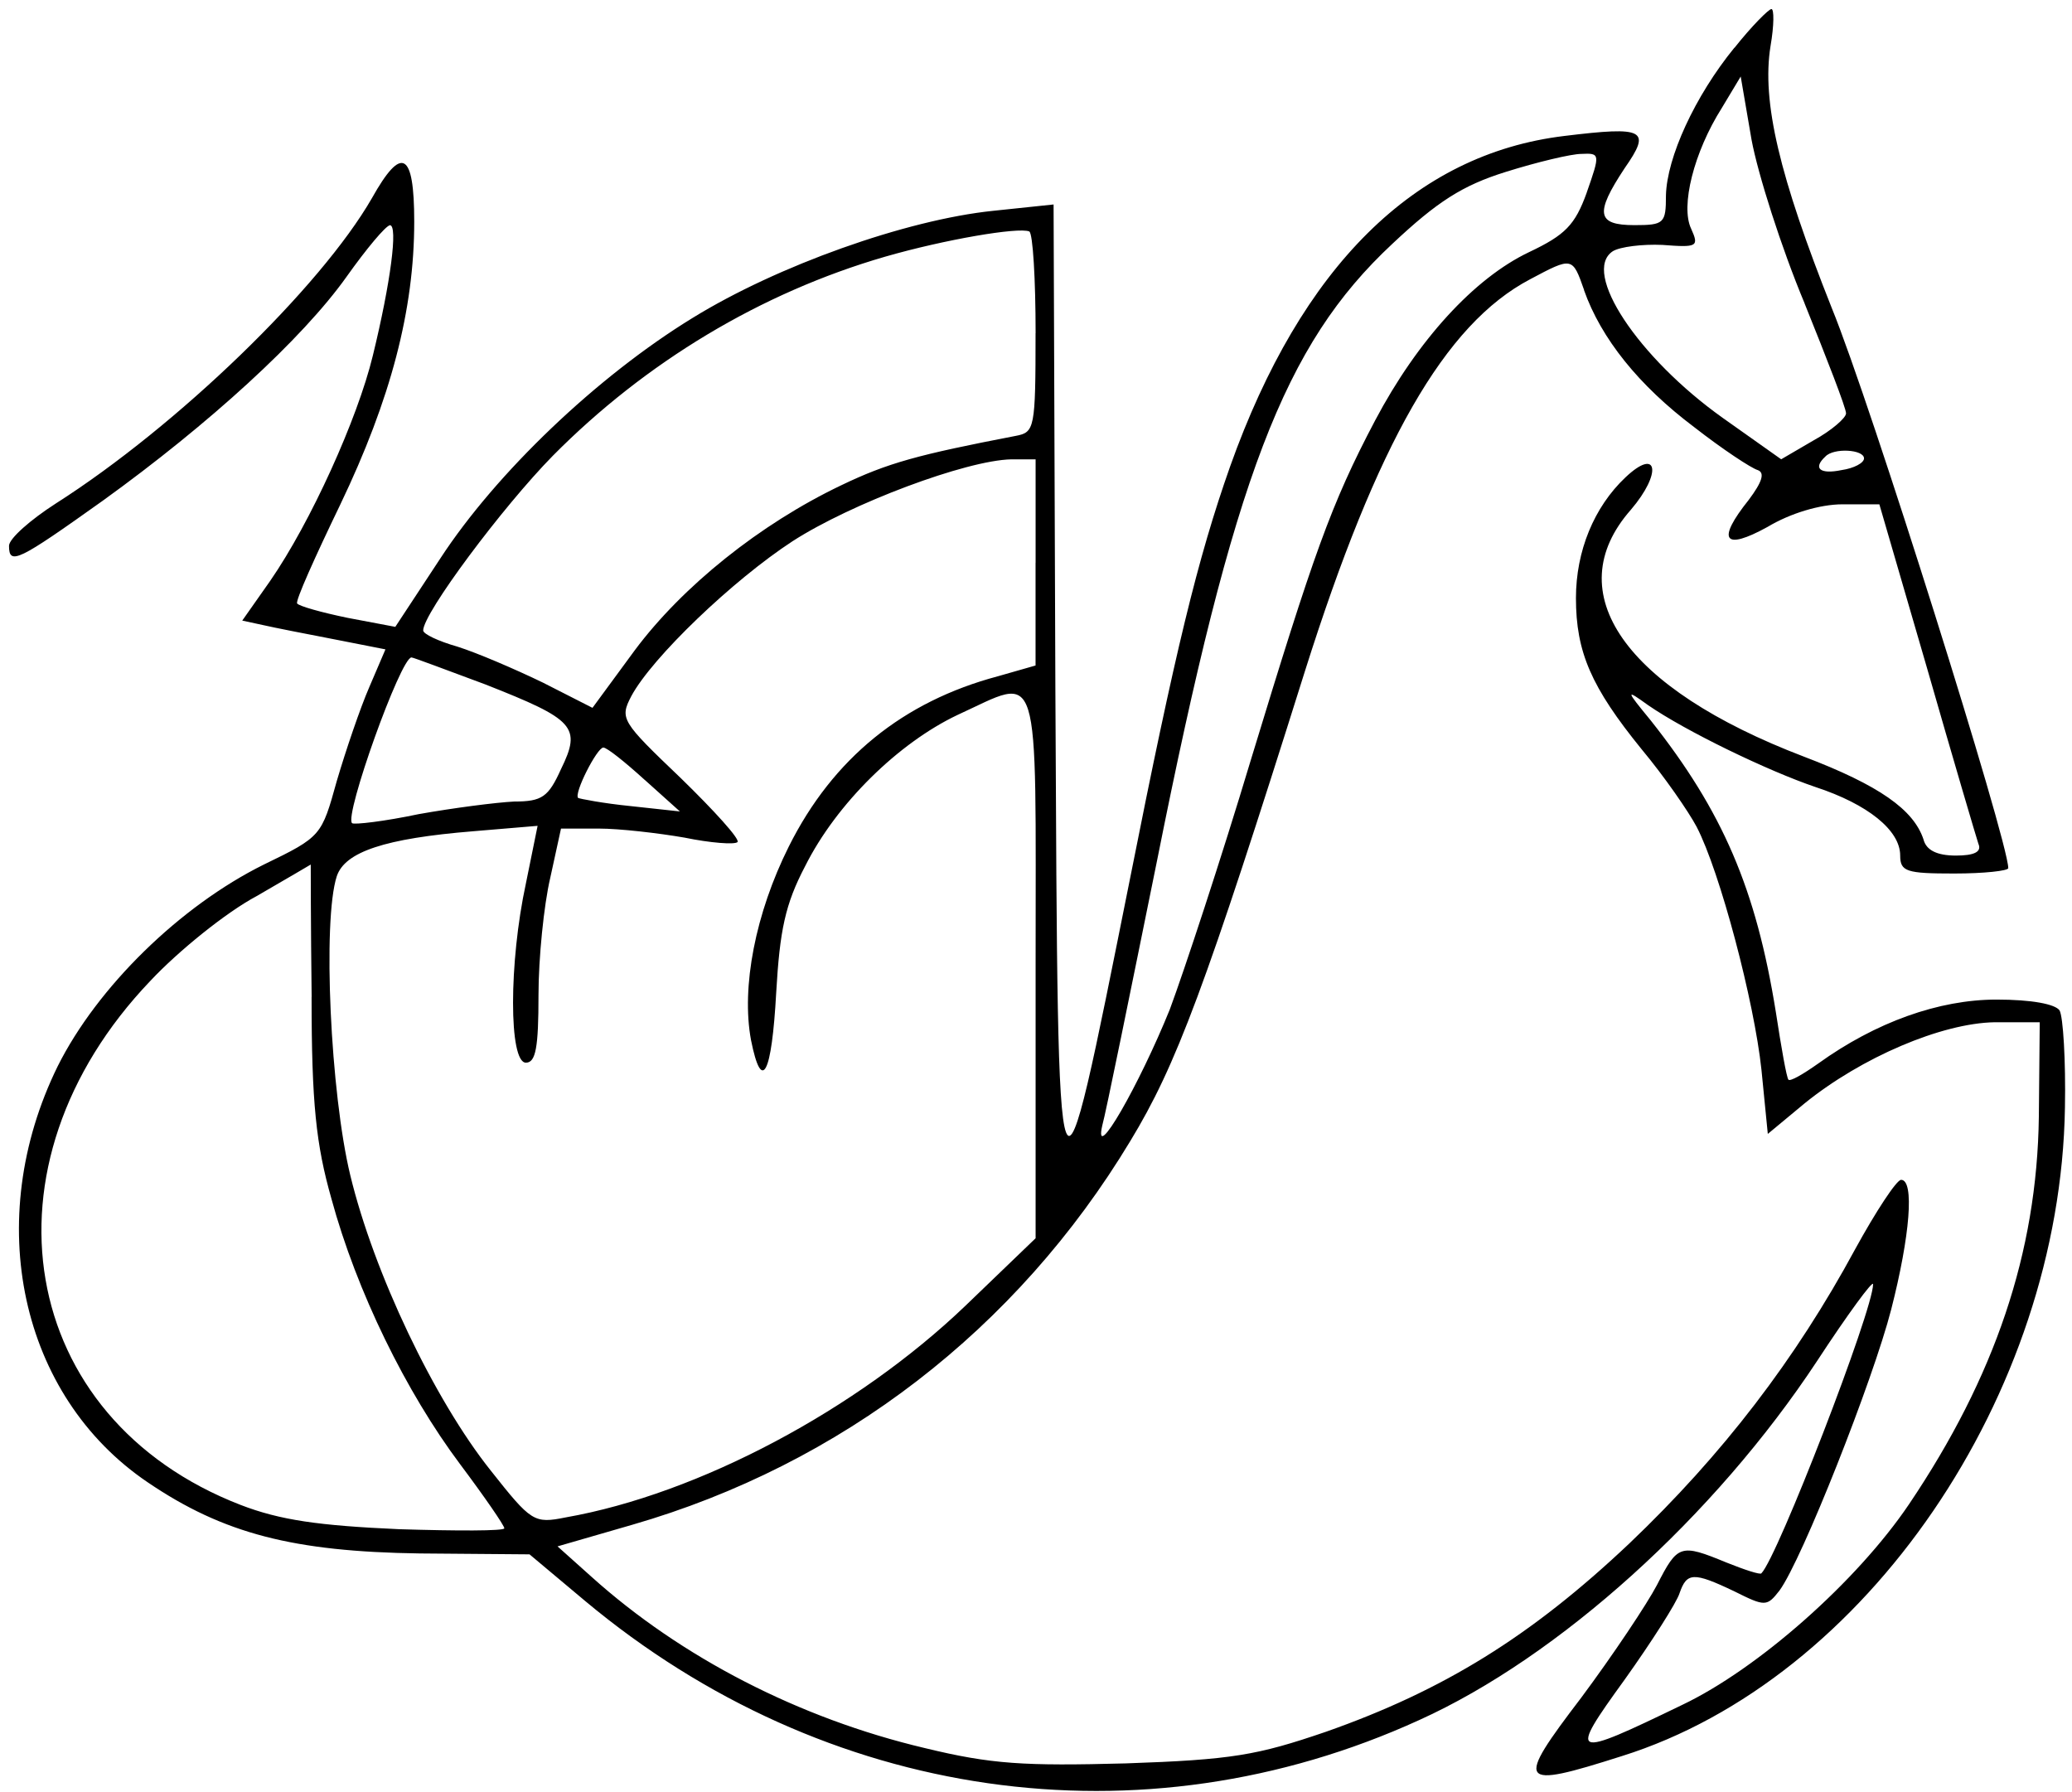 <?xml version="1.0" encoding="utf-8"?>
<!DOCTYPE svg PUBLIC "-//W3C//DTD SVG 1.1//EN" "http://www.w3.org/Graphics/SVG/1.1/DTD/svg11.dtd">
<svg version="1.1" xmlns="http://www.w3.org/2000/svg" xmlns:xlink="http://www.w3.org/1999/xlink" width="37" height="32" viewBox="0 0 37 32">
<path d="M30.971 0.852c-0.708 0.868-1.206 1.962-1.222 2.637 0 0.498-0.032 0.531-0.563 0.531-0.675 0-0.708-0.209-0.177-1.013 0.482-0.691 0.37-0.756-1.077-0.579-2.669 0.322-4.695 2.332-5.966 5.902-0.579 1.64-0.981 3.296-1.785 7.349-1.319 6.577-1.286 6.657-1.335-3.361l-0.032-8.667-1.077 0.113c-1.56 0.161-3.859 0.981-5.371 1.914-1.705 1.045-3.506 2.766-4.503 4.293l-0.804 1.222-0.852-0.161c-0.466-0.096-0.868-0.209-0.901-0.257s0.322-0.836 0.772-1.769c0.901-1.881 1.319-3.473 1.319-5.049 0-1.254-0.225-1.367-0.756-0.418-0.917 1.592-3.473 4.068-5.644 5.451-0.45 0.289-0.836 0.627-0.836 0.756 0 0.354 0.161 0.273 1.672-0.804 1.897-1.367 3.57-2.894 4.358-4.004 0.354-0.498 0.691-0.901 0.772-0.917 0.145 0 0.016 1.013-0.306 2.332-0.273 1.126-1.11 2.975-1.833 4.020l-0.498 0.708 0.37 0.080c0.209 0.048 0.788 0.161 1.286 0.257l0.901 0.177-0.289 0.675c-0.161 0.37-0.418 1.126-0.579 1.672-0.273 0.981-0.273 0.997-1.303 1.495-1.495 0.74-2.975 2.187-3.682 3.602-1.351 2.75-0.675 5.885 1.608 7.429 1.351 0.917 2.605 1.238 4.856 1.27l1.962 0.016 0.997 0.836c4.277 3.57 9.922 4.39 14.89 2.123 2.492-1.126 5.274-3.634 7.108-6.416 0.547-0.836 0.997-1.447 0.997-1.367 0 0.466-1.705 4.872-1.994 5.162-0.016 0.032-0.306-0.064-0.627-0.193-0.82-0.338-0.868-0.322-1.238 0.402-0.177 0.338-0.788 1.254-1.351 2.010-1.19 1.56-1.142 1.64 0.724 1.045 4.358-1.367 7.831-6.448 7.912-11.578 0.016-0.836-0.032-1.624-0.096-1.737-0.080-0.113-0.498-0.193-1.126-0.193-1.029 0-2.155 0.402-3.184 1.142-0.273 0.193-0.498 0.322-0.531 0.289s-0.129-0.579-0.225-1.206c-0.354-2.203-0.949-3.586-2.235-5.21-0.45-0.547-0.45-0.563-0.048-0.273 0.675 0.466 2.139 1.174 2.991 1.463 0.933 0.306 1.512 0.772 1.512 1.222 0 0.289 0.113 0.322 0.965 0.322 0.531 0 0.965-0.048 0.965-0.096 0-0.482-2.46-8.314-3.152-10.002-0.933-2.348-1.254-3.682-1.093-4.679 0.064-0.37 0.064-0.659 0.016-0.659s-0.354 0.306-0.659 0.691zM32.225 5.419c0.402 0.997 0.74 1.865 0.74 1.962 0 0.080-0.257 0.306-0.579 0.482l-0.579 0.338-1.045-0.74c-1.512-1.077-2.525-2.605-1.962-2.975 0.129-0.080 0.531-0.129 0.884-0.113 0.627 0.048 0.659 0.032 0.515-0.289-0.193-0.402 0.048-1.367 0.547-2.155l0.338-0.563 0.193 1.126c0.113 0.611 0.531 1.93 0.949 2.927zM28.334 3.441c-0.209 0.579-0.386 0.756-1.029 1.061-0.981 0.466-1.994 1.576-2.75 3.007-0.788 1.495-1.093 2.364-2.219 6.062-0.531 1.769-1.19 3.763-1.447 4.454-0.547 1.351-1.367 2.782-1.206 2.074 0.064-0.225 0.498-2.364 0.981-4.744 1.367-6.85 2.267-9.198 4.197-10.999 0.804-0.756 1.254-1.045 2.026-1.286 0.563-0.177 1.174-0.322 1.351-0.322 0.338-0.016 0.338 0 0.096 0.691zM18.492 5.95c0 1.705-0.016 1.769-0.354 1.833-1.753 0.338-2.283 0.482-3.12 0.884-1.447 0.691-2.83 1.801-3.682 2.943l-0.756 1.029-0.884-0.45c-0.498-0.241-1.174-0.531-1.528-0.643-0.338-0.096-0.611-0.225-0.611-0.289 0-0.306 1.415-2.203 2.316-3.12 1.656-1.672 3.715-2.911 5.934-3.554 1.061-0.306 2.38-0.531 2.573-0.45 0.064 0.032 0.113 0.852 0.113 1.817zM28.285 5.178c0.306 0.868 0.981 1.705 1.962 2.444 0.515 0.402 1.029 0.74 1.142 0.772 0.129 0.048 0.080 0.209-0.161 0.531-0.579 0.724-0.45 0.917 0.338 0.482 0.402-0.241 0.933-0.402 1.335-0.402h0.659l0.852 2.927c0.466 1.624 0.884 3.039 0.917 3.136 0.064 0.145-0.080 0.209-0.402 0.209-0.338 0-0.531-0.096-0.579-0.289-0.177-0.531-0.788-0.965-2.139-1.479-3.2-1.222-4.39-2.927-3.087-4.406 0.563-0.659 0.482-1.126-0.096-0.579-0.563 0.531-0.884 1.319-0.884 2.155 0 0.965 0.273 1.592 1.174 2.701 0.402 0.482 0.836 1.11 0.981 1.383 0.418 0.804 1.029 3.12 1.158 4.342l0.113 1.142 0.659-0.547c1.013-0.82 2.444-1.431 3.393-1.447h0.804l-0.016 1.688c-0.032 2.428-0.788 4.647-2.316 6.915-0.933 1.383-2.701 2.943-4.052 3.586-1.994 0.965-2.042 0.949-1.029-0.45 0.482-0.675 0.933-1.383 0.981-1.544 0.129-0.37 0.241-0.386 0.981-0.032 0.547 0.273 0.579 0.273 0.804-0.016 0.402-0.547 1.672-3.763 1.994-5.017 0.338-1.319 0.418-2.316 0.177-2.316-0.080 0-0.45 0.563-0.82 1.238-1.061 1.962-2.364 3.666-4.036 5.258-1.753 1.656-3.313 2.621-5.419 3.361-1.222 0.418-1.672 0.498-3.57 0.563-1.817 0.048-2.396 0.016-3.586-0.273-2.251-0.531-4.358-1.624-5.95-3.055l-0.611-0.547 1.335-0.386c3.731-1.077 6.866-3.489 8.892-6.85 0.82-1.351 1.335-2.718 3.12-8.394 1.286-4.068 2.492-6.191 4.020-6.995 0.756-0.402 0.756-0.402 0.965 0.193zM33.286 8.185c0 0.080-0.177 0.177-0.402 0.209-0.386 0.080-0.515-0.032-0.289-0.241 0.145-0.161 0.691-0.129 0.691 0.032zM18.492 10.050v1.833l-0.675 0.193c-1.688 0.45-2.943 1.463-3.731 3.039-0.595 1.19-0.852 2.509-0.675 3.457 0.193 0.965 0.37 0.611 0.45-0.852 0.064-1.11 0.161-1.576 0.515-2.251 0.563-1.126 1.672-2.203 2.718-2.701 1.512-0.691 1.399-1.045 1.399 4.47v4.872l-1.254 1.206c-1.93 1.849-4.76 3.361-7.14 3.779-0.563 0.113-0.611 0.080-1.335-0.836-1.013-1.27-2.090-3.538-2.509-5.274-0.354-1.463-0.498-4.551-0.241-5.339 0.145-0.434 0.852-0.675 2.444-0.804l1.142-0.096-0.209 1.029c-0.306 1.415-0.306 3.2 0 3.2 0.177 0 0.225-0.273 0.225-1.206 0-0.659 0.096-1.608 0.209-2.090l0.193-0.884h0.675c0.37 0 1.061 0.080 1.528 0.161 0.466 0.096 0.9 0.129 0.949 0.080s-0.418-0.563-1.013-1.142c-1.061-1.013-1.093-1.061-0.884-1.463 0.37-0.691 1.817-2.074 2.878-2.766 1.045-0.675 3.104-1.447 3.908-1.463h0.434v1.849zM8.667 12.221c1.592 0.627 1.721 0.756 1.351 1.512-0.225 0.498-0.338 0.579-0.836 0.579-0.322 0.016-1.077 0.113-1.705 0.225-0.611 0.129-1.158 0.193-1.19 0.161-0.145-0.129 0.868-2.959 1.061-2.959 0.032 0 0.627 0.225 1.319 0.482zM11.514 13.926l0.627 0.563-0.884-0.096c-0.482-0.048-0.9-0.129-0.933-0.145-0.080-0.080 0.338-0.9 0.45-0.9 0.064 0 0.386 0.257 0.74 0.579zM5.564 17.801c0 1.898 0.080 2.637 0.354 3.602 0.45 1.656 1.335 3.457 2.3 4.744 0.434 0.579 0.788 1.093 0.788 1.142s-0.852 0.048-1.881 0.016c-1.431-0.064-2.123-0.161-2.83-0.434-3.988-1.544-4.76-6.062-1.608-9.359 0.498-0.531 1.351-1.222 1.897-1.512 0.531-0.306 0.965-0.563 0.965-0.563s0 1.061 0.016 2.364z" fill="#000000"></path>
</svg>
